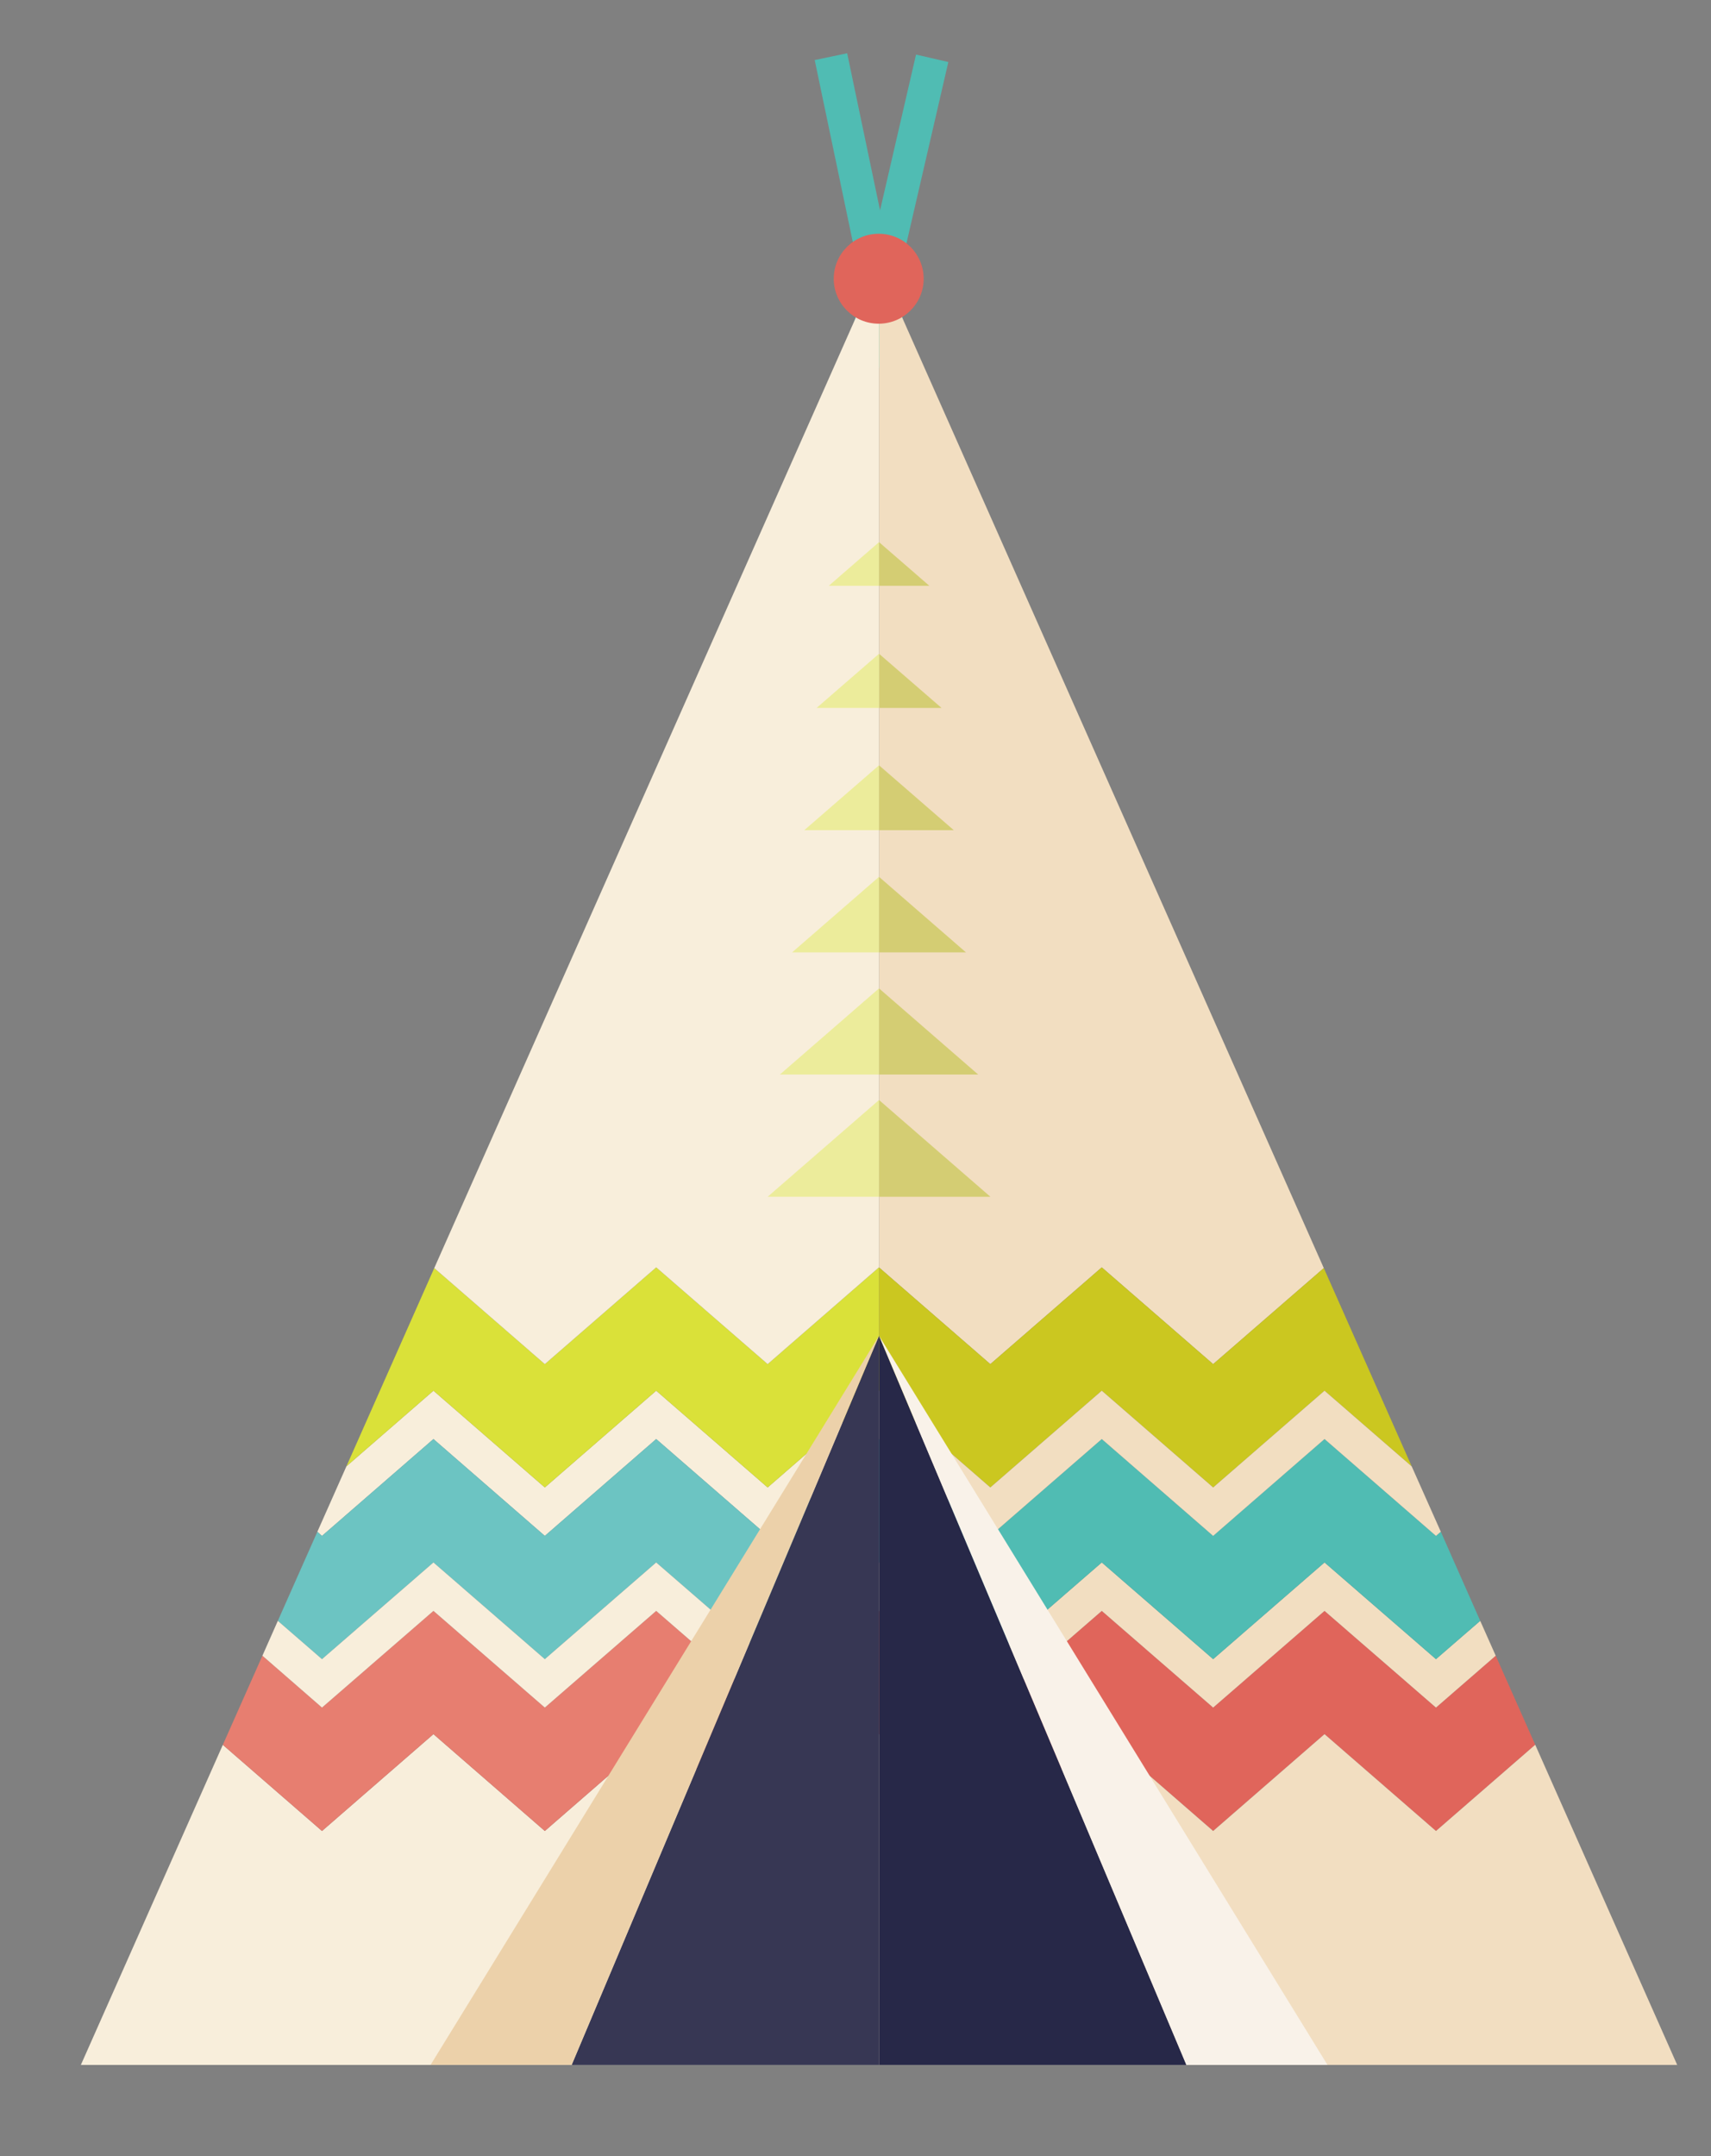 <?xml version="1.0" encoding="utf-8"?>
<!-- Generator: Adobe Illustrator 25.2.1, SVG Export Plug-In . SVG Version: 6.00 Build 0)  -->
<svg version="1.1" id="圖層_1" xmlns="http://www.w3.org/2000/svg" xmlns:xlink="http://www.w3.org/1999/xlink" x="0px" y="0px"
	 viewBox="0 0 213.08 268.51" style="enable-background:new 0 0 213.08 268.51;" xml:space="preserve">
<rect x="0" y="0" width="213.08" height="268.51" fill="#808080" stroke="none"/>
<style type="text/css">
	.st0{fill:#50BCB3;}
	.st1{fill:#E0655B;}
	.st2{fill:#F2DEC1;}
	.st3{fill:#CBC720;}
	.st4{fill:#F8EEDB;}
	.st5{fill:#DAE139;}
	.st6{fill:#6CC4C2;}
	.st7{fill:#E77E70;}
	.st8{fill:#272848;}
	.st9{fill:#373754;}
	.st10{fill:#F9F2E9;}
	.st11{fill:#ECD1AA;}
	.st12{fill:#ECEC9B;}
	.st13{fill:#D4CD73;}
</style>
<rect x="80.1" y="33.75" transform="matrix(0.225 -0.974 0.974 0.225 49.967 134.432)" class="st0" width="58.74" height="4.13"/>
<rect x="107.41" y="6.43" transform="matrix(0.979 -0.205 0.205 0.979 -5.014 23.203)" class="st0" width="4.13" height="58.74"/>
<polygon class="st1" points="164.95,200.6 151.08,212.64 137.21,200.6 123.33,212.64 109.47,200.6 109.47,215.96 123.33,228.01 
	137.21,215.95 151.08,228.01 164.95,215.95 178.83,228.01 191.19,217.27 186.27,206.18 178.83,212.64 "/>
<polygon class="st2" points="123.33,169.87 137.21,157.82 151.08,169.87 164.86,157.91 109.47,33.04 109.47,157.83 "/>
<polygon class="st2" points="164.95,194.57 151.08,206.61 137.21,194.57 123.33,206.61 109.47,194.57 109.47,200.6 123.33,212.64 
	137.21,200.6 151.08,212.64 164.95,200.6 178.83,212.64 186.27,206.18 184.34,201.84 178.83,206.61 "/>
<polygon class="st2" points="164.95,215.95 151.08,228.01 137.21,215.95 123.33,228.01 109.47,215.96 109.47,257.14 208.87,257.14 
	191.19,217.27 178.83,228.01 "/>
<polygon class="st0" points="164.95,179.2 151.08,191.26 137.21,179.2 123.33,191.26 109.47,179.21 109.47,194.57 123.33,206.61 
	137.21,194.57 151.08,206.61 164.95,194.57 178.83,206.61 184.34,201.84 179.43,190.74 178.83,191.26 "/>
<polygon class="st3" points="151.08,169.87 137.21,157.82 123.33,169.87 109.47,157.83 109.47,173.18 123.33,185.23 137.21,173.18 
	151.08,185.23 164.95,173.18 175.81,182.61 164.86,157.91 "/>
<polygon class="st2" points="151.08,185.23 137.21,173.18 123.33,185.23 109.47,173.18 109.47,179.21 123.33,191.26 137.21,179.2 
	151.08,191.26 164.95,179.2 178.83,191.26 179.43,190.74 175.81,182.61 164.95,173.18 "/>
<polygon class="st4" points="53.98,179.2 67.85,191.26 81.72,179.2 95.6,191.26 109.46,179.2 109.47,179.21 109.47,173.18 
	109.46,173.18 95.6,185.23 81.72,173.18 67.85,185.23 53.98,173.18 43.14,182.6 39.52,190.75 40.1,191.26 "/>
<polygon class="st5" points="67.85,185.23 81.72,173.18 95.6,185.23 109.46,173.18 109.47,173.18 109.47,157.83 109.46,157.82 
	95.6,169.87 81.72,157.82 67.85,169.87 54.08,157.91 43.14,182.6 53.98,173.18 "/>
<polygon class="st4" points="81.72,157.82 95.6,169.87 109.46,157.82 109.47,157.83 109.47,33.04 54.08,157.91 67.85,169.87 "/>
<polygon class="st4" points="109.46,215.95 95.6,228.01 81.72,215.95 67.85,228.01 53.98,215.95 40.1,228.01 27.75,217.28 
	10.07,257.14 109.47,257.14 109.47,215.96 "/>
<polygon class="st6" points="53.98,194.57 67.85,206.61 81.72,194.57 95.6,206.61 109.46,194.57 109.47,194.57 109.47,179.21 
	109.46,179.2 95.6,191.26 81.72,179.2 67.85,191.26 53.98,179.2 40.1,191.26 39.52,190.75 34.6,201.84 40.1,206.61 "/>
<polygon class="st7" points="53.98,215.95 67.85,228.01 81.72,215.95 95.6,228.01 109.46,215.95 109.47,215.96 109.47,200.6 
	109.46,200.6 95.6,212.64 81.72,200.6 67.85,212.64 53.98,200.6 40.1,212.64 32.68,206.18 27.75,217.28 40.1,228.01 "/>
<polygon class="st4" points="53.98,200.6 67.85,212.64 81.72,200.6 95.6,212.64 109.46,200.6 109.47,200.6 109.47,194.57 
	109.46,194.57 95.6,206.61 81.72,194.57 67.85,206.61 53.98,194.57 40.1,206.61 34.6,201.84 32.68,206.18 40.1,212.64 "/>
<polygon class="st8" points="109.47,257.14 147.75,257.14 109.47,166.34 "/>
<polygon class="st9" points="109.47,257.14 71.19,257.14 109.47,166.34 "/>
<polygon class="st10" points="109.47,166.34 165.32,257.14 147.75,257.14 "/>
<polygon class="st11" points="109.47,166.34 53.62,257.14 71.19,257.14 "/>
<polygon class="st12" points="109.47,136.98 95.6,149.03 109.47,149.03 "/>
<polygon class="st13" points="109.47,136.98 109.47,149.03 123.34,149.03 "/>
<polygon class="st12" points="109.47,123.08 97.12,133.81 109.47,133.81 "/>
<polygon class="st13" points="109.47,123.08 109.47,133.81 121.82,133.81 "/>
<polygon class="st12" points="109.47,109.19 98.64,118.6 109.47,118.6 "/>
<polygon class="st13" points="109.47,109.19 109.47,118.6 120.3,118.6 "/>
<polygon class="st12" points="109.47,95.3 100.16,103.38 109.47,103.38 "/>
<polygon class="st13" points="109.47,95.3 109.47,103.38 118.78,103.38 "/>
<polygon class="st13" points="109.47,81.41 109.47,88.16 117.26,88.16 "/>
<polygon class="st12" points="109.47,81.41 101.69,88.16 109.47,88.16 "/>
<polygon class="st12" points="109.47,67.51 103.21,72.95 109.47,72.95 "/>
<polygon class="st13" points="109.47,67.51 109.47,72.95 115.74,72.95 "/>
<path class="st1" d="M115.03,34.71c0,3.09-2.51,5.6-5.6,5.6s-5.6-2.51-5.6-5.6s2.51-5.6,5.6-5.6
	C112.53,29.11,115.03,31.62,115.03,34.71z"/>
</svg>
